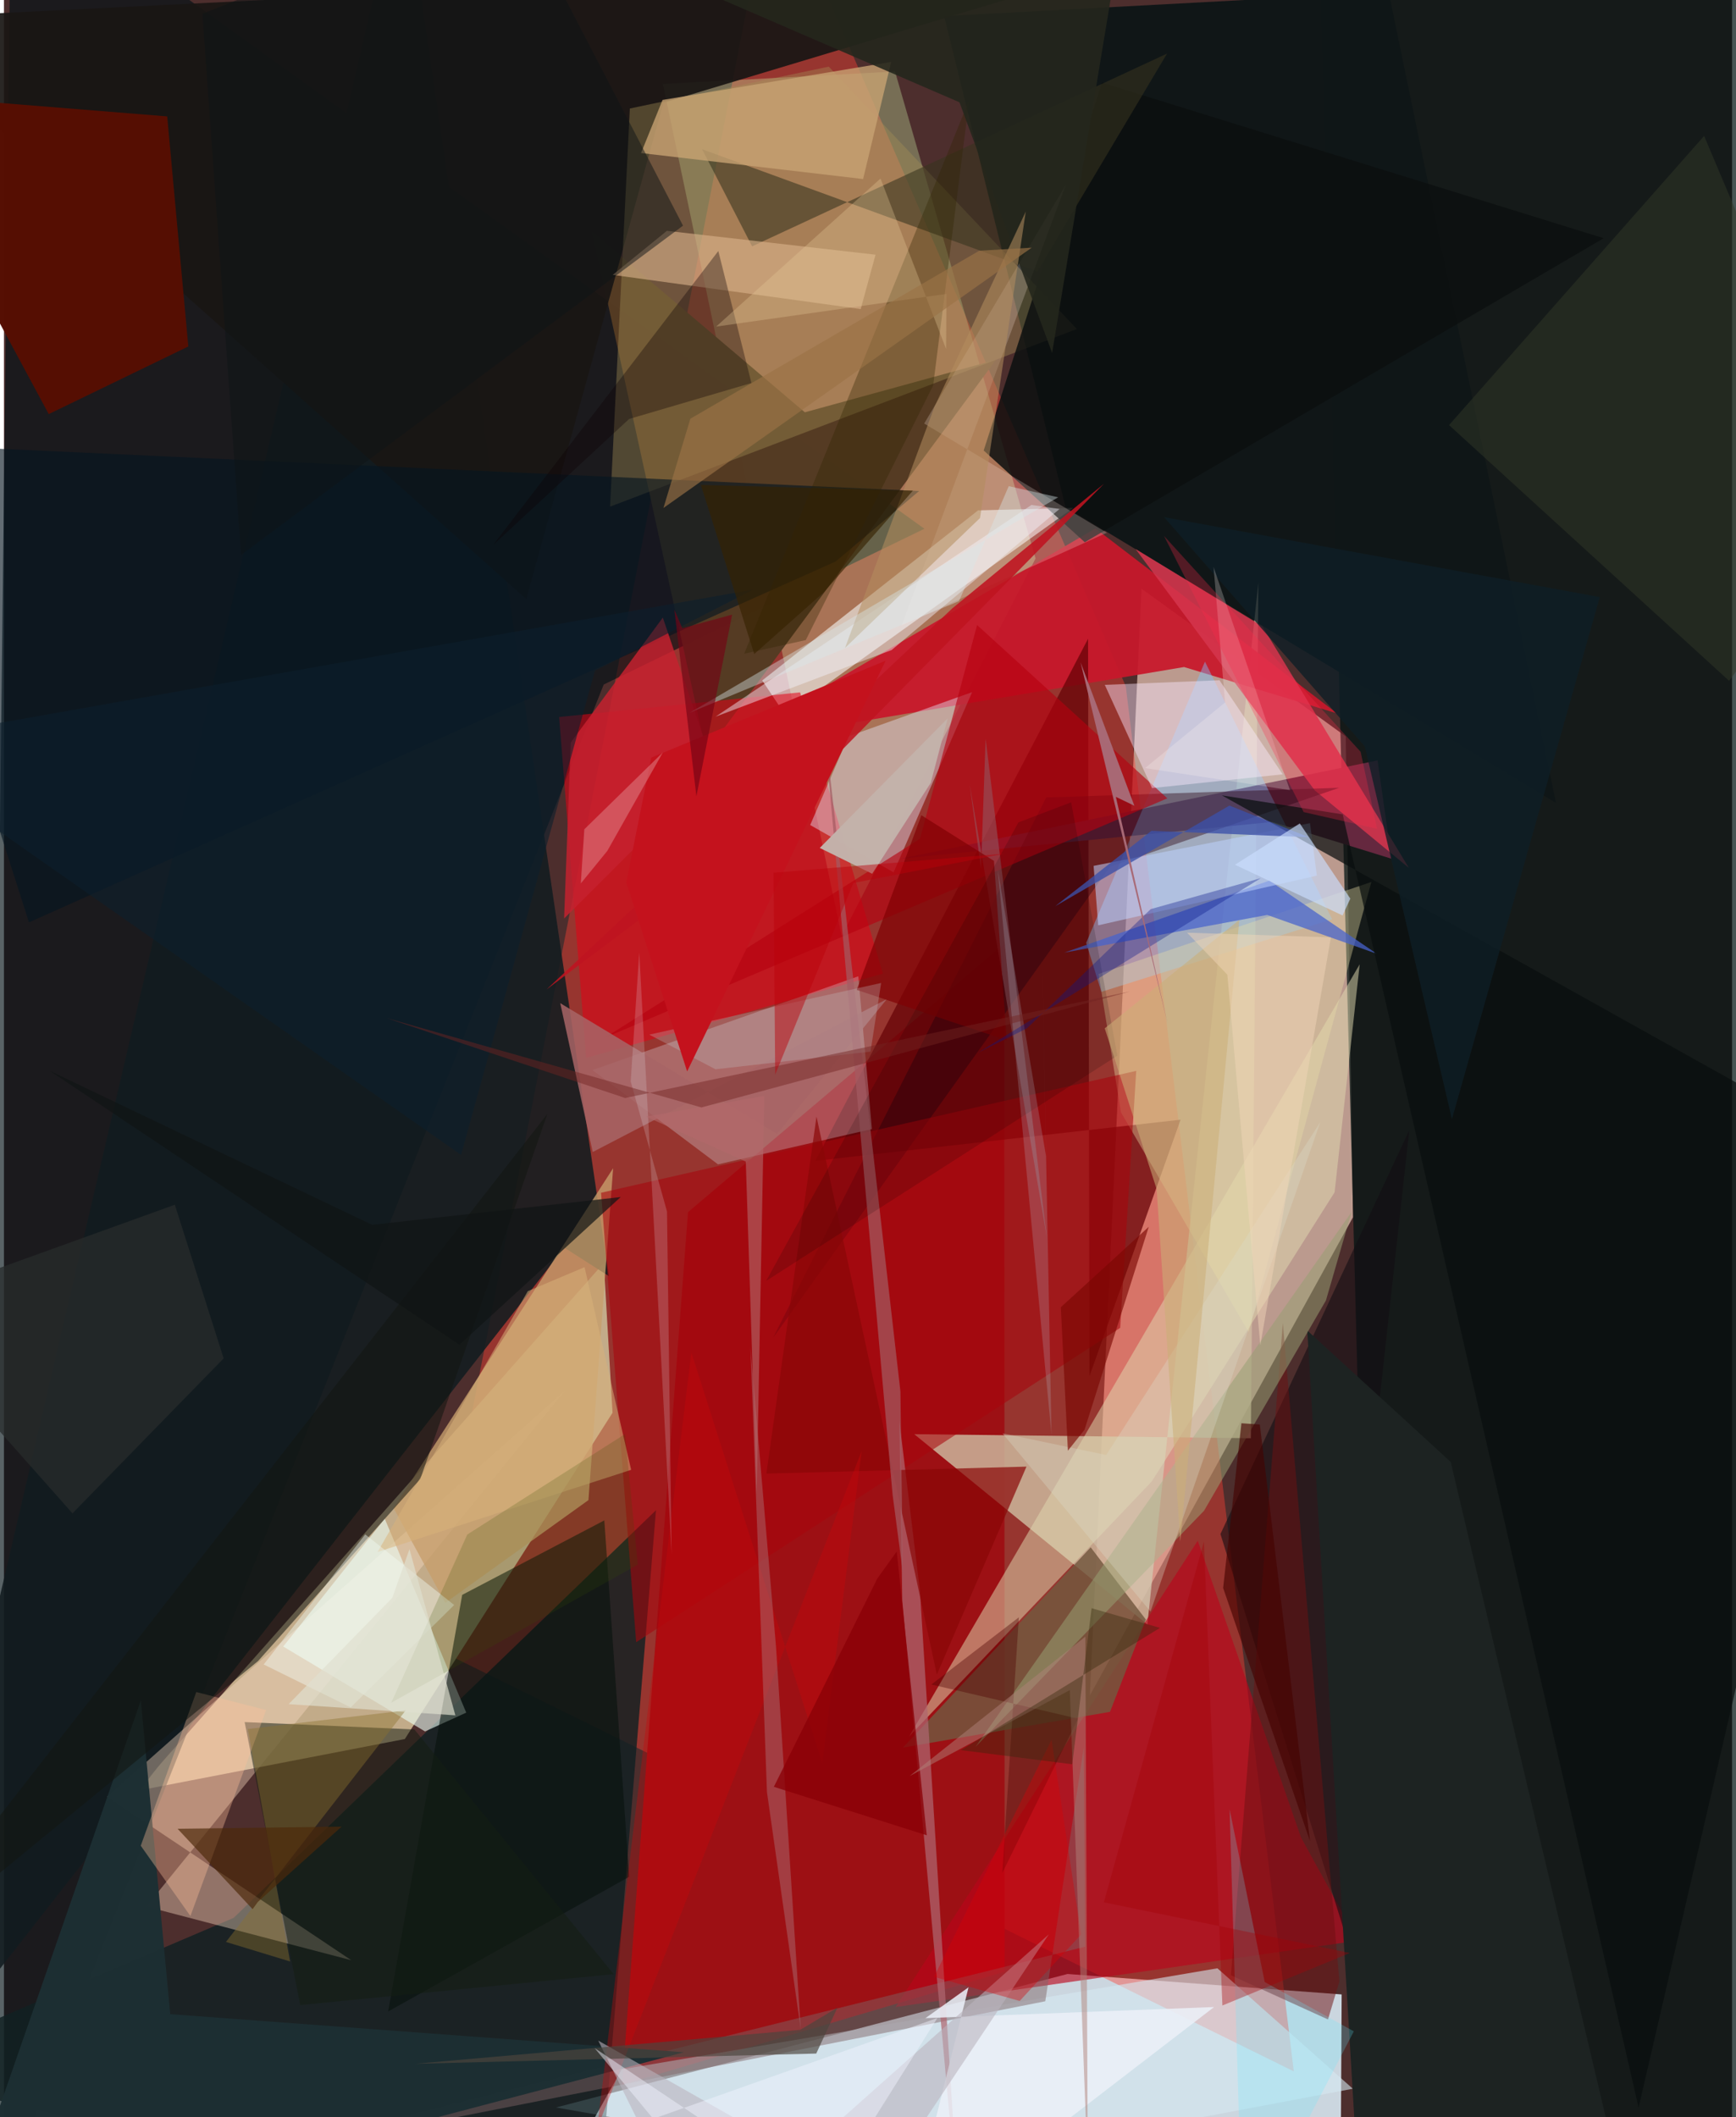 <svg xmlns="http://www.w3.org/2000/svg" width="228" height="278" viewBox="0 0 836 1024"><path fill="#4d2e2d" d="M0 0h836v1024H0z"/><path fill="#f1d0be" fill-opacity=".667" d="M649.114 356.177l3.521 232.524L525.32 820.054l24.994-535.352z"/><path fill="#dbeaf4" fill-opacity=".89" d="M646.466 1086l.678-121.36-132.63-9.894-247.438 64.566z"/><path fill="#fe4034" fill-opacity=".416" d="M623.975 1001.831L204.488 795.204 372.318-62l170.395 393.978z"/><path fill="#c3ac8a" fill-opacity=".988" d="M290.186 610.84L64.154 866.21l129.776-25.102 100.486-157.815z"/><path fill="#001311" fill-opacity=".722" d="M861.896-62L635.93-47.247 665.876 1086h215.602z"/><path fill="#001015" fill-opacity=".651" d="M3.482-62L-9.924 1086l300.07-754.914 155.13-75.341z"/><path fill="#9d1014" d="M483.932 456.585l.159 497.101-185.076 54.648 31.91-422.066z"/><path fill="#d1faaa" fill-opacity=".318" d="M318.78 40.592l112.305-6.002 67.971 235.512-93.814 182.648z"/><path fill="#112023" fill-opacity=".82" d="M-62 1001.496L286.255 1086l29.18-355.555-204.31 197.157z"/><path fill="#0f1617" fill-opacity=".965" d="M750.813 388.318L513.515 245.17 454.8 7.78 669.91-3.742z"/><path fill="#cebba0" fill-opacity=".82" d="M553.145 785.707l-112.779-92.052 162.843 1.96 3.65-413.916z"/><path fill="#121c1f" fill-opacity=".875" d="M192.932-62L-62 1028.95l333.108-425.476 21.515 13.732z"/><path fill="#c7182b" fill-opacity=".937" d="M570.895 322.62l-221.19 37.174L528.03 255.588l116.876 89.46z"/><path fill="#680307" fill-opacity=".745" d="M392.556 561.458l176.658-19.9-44.07 124.06-.678-356.677z"/><path fill="#f9feff" fill-opacity=".561" d="M471.256 246.852l45.969-1.18-139.448 99.83-10.953-16.39z"/><path fill="#543b23" fill-opacity=".988" d="M387.447 199.412l-102.868-87.3 55.153 251.794L479.92 174.03z"/><path fill="#65283f" d="M433.605 415.343L664.52 367.78l6.75 47.569-57.596-17.812z"/><path fill="#191614" fill-opacity=".925" d="M-62 9.35l314.698 280.408 66.294-240.017 236.213-71.088z"/><path fill="#e40015" fill-opacity=".549" d="M281.652 511.692L268.578 346.79l116.565-11.918L425.2 470.9z"/><path fill="#fbdcc2" fill-opacity=".396" d="M49.908 869.044l118.11 79.041-99.164-25.949 202.688-249.708z"/><path fill="#7fc3ff" fill-opacity=".427" d="M523.552 456.053l57.461-136.056 61.522 124.62-111.645 35.1z"/><path fill="#e0f1fd" fill-opacity=".275" d="M419.887 546.075l-6.57-73.88-128.618 45.359 60.73 45.6z"/><path fill="#bb041b" fill-opacity=".627" d="M577.516 745.205l-146.152 225.52 223.605-32.1-27.48-49.927z"/><path fill="#560e02" fill-opacity=".996" d="M21.665 200.286l67.527-32.712L78.97 56.298-62 44.937z"/><path fill="#e0d9b0" fill-opacity=".514" d="M555.3 716.491l88.43-139.817 12.132-110.26-217.933 373.414z"/><path fill="#ecfff7" fill-opacity=".592" d="M184.205 734.525l39.432 93.811-19.937 9.104-68.603-41.074z"/><path fill="#a69256" fill-opacity=".388" d="M293.224 245.052l9.564-192.568 96.232-20.25L519.024 159.13z"/><path fill="#e5edfe" fill-opacity=".416" d="M408.543 356.147l-18.512 42.897 40.354 22.881 37.989-87.17z"/><path fill="#c79f6c" fill-opacity=".788" d="M213.523 775.246l69.239-49.7 11.94-160.517-106.19 164.435z"/><path fill="#07100c" fill-opacity=".565" d="M290.435 735.364l-68.75 36.018-35.822 201.485 116.61-65.146z"/><path fill="#d5354d" fill-opacity=".859" d="M547.447 265.538l61.368 37.424 70.83 116.788-45.51-37.459z"/><path fill="#d5e9f2" fill-opacity=".592" d="M587.033 951.995l-288.15 48.875L251.13 1086l401.418-75.754z"/><path fill="#130e13" fill-opacity=".6" d="M657.59 748.672l9.206 244.357-78.29-251.085 91.357-195.347z"/><path fill="#051521" fill-opacity=".627" d="M12.108 446.121L-62 214.315l504.734 23.168-40.398 34.09z"/><path fill="#151d12" fill-opacity=".518" d="M294.998 954.833L198.57 836.487l-82.136-3.573 26.886 136.872z"/><path fill="#e7dda7" fill-opacity=".38" d="M661.5 426.594l-59.374 217.661-61.775-106.304-10.814-66.875z"/><path fill="#73583e" fill-opacity=".82" d="M535.08 827.955l17.329-44.658-26.677-34.902-90.842 96.85z"/><path fill="#2b0110" fill-opacity=".416" d="M504.19 385.703L372.058 647.089l163.086-227.938 110.804-38.133z"/><path fill="#a7040c" fill-opacity=".561" d="M305.847 794.279l234.15-152.045 7.765-124.3L288.86 576.9z"/><path fill="#0c1010" fill-opacity=".851" d="M531.186 39.96L473.96 217.886l48.903 44.37 251.038-147.038z"/><path fill="#b5010f" fill-opacity=".624" d="M470.766 302.304l-27.602 103.392-152.692 96.339 272.335-115.902z"/><path fill="#37341e" fill-opacity=".573" d="M499.933 131.324L337.76 72.194l24.172 46.957 200.73-93.222z"/><path fill="#dcb38c" fill-opacity=".596" d="M294.502 132.95l119.97 16.537 7.185-26.296-100.959-11.543z"/><path fill="#fbe9ff" fill-opacity=".447" d="M618.615 374.513l-30.588-45.498-55.475 2.226 22.848 49.935z"/><path fill="#ffe9e0" fill-opacity=".227" d="M445.179 204.854L513.678 89.43l-79.382 213.048 99.265-44.81z"/><path fill="#c8a373" fill-opacity=".784" d="M415.638 86.595l13.573-56.644-110.6 18.38-10.41 25.692z"/><path fill="#7f6365" fill-opacity=".478" d="M503.766 967.943l-414.971 81.71 434.293-108.116-.72-96.215z"/><path fill="#4763cc" fill-opacity=".733" d="M664.11 461.294l-51.952-35.365-99.19 34.823 98.15-18.227z"/><path fill="#1d2f33" fill-opacity=".988" d="M66.22 822.422L-25.393 1086l354.363-93.39-248.535-18.432z"/><path fill="#1e2423" fill-opacity=".996" d="M699.9 707.08l87.73 370.812L656.922 1086l-26.408-442.48z"/><path fill="#6c1013" fill-opacity=".51" d="M618.689 639.919l-25.133 315.45 46.97 21.36 5.526-18.379z"/><path fill="#bed1fd" fill-opacity=".545" d="M529.367 447.545l105.772-24.02-3.303-25.385-104.698 20.65z"/><path fill="#ae666f" fill-opacity=".718" d="M443.152 769.728l19.329 308.894-27.907-304.638-1.43-86.904z"/><path fill="#0d0003" fill-opacity=".341" d="M302.45 202.63l-65.78 60.929 108.914-142.15 16.022 63.845z"/><path fill="#090f0e" fill-opacity=".714" d="M647.653 393.882l143.13 625.51L898 557.104 589.194 384.686z"/><path fill="#989f72" fill-opacity=".537" d="M639.534 628.99l12.408-42.783-181.972 258.75 110.598-114.25z"/><path fill="#fec09a" fill-opacity=".365" d="M93.044 818.374l-26.864 74.33 24.026 34.028 36.618-99.636z"/><path fill="#323727" fill-opacity=".514" d="M898 244.401l-75.51-178.67-123.402 139.872L834.57 329.295z"/><path fill="#890607" fill-opacity=".694" d="M393.082 540.047l-24.23 172.672 125.814-3.366-43.36 100.588z"/><path fill="#a76566" fill-opacity=".855" d="M427.134 483.22l-142.293 73.97-15.737-72 104.901 63.23z"/><path fill="#a35a61" fill-opacity=".71" d="M433.684 672.99l-37.397-327.122 33.609 377.062 4.93 37.38z"/><path fill="#ebf0f8" fill-opacity=".867" d="M445.793 976.1l139.653-5.376L435.503 1086l31.134-124.81z"/><path fill="#c5212f" fill-opacity=".835" d="M318.742 298.713l-44.551 60.431-3.21 85.127 72.563-72.474z"/><path fill="#302500" fill-opacity=".341" d="M358.102 316.176l29.792-6.59 61.63-123.167 17.455-138.14z"/><path fill="#bf1420" fill-opacity=".878" d="M373.233 395.436l-110.758 83.147 196.366-184.385 73.301-60.205z"/><path fill="#131711" fill-opacity=".557" d="M-62 955.099l184.932-151.715 78.506-88.06 61.438-176.54z"/><path fill="#915d65" fill-opacity=".533" d="M472.678 420.244l2.212-63.007 29.641 241.32-37.36-219.284z"/><path fill="#0e1e26" fill-opacity=".8" d="M561.237 250.122l97.113 110.906 42.133 180.262 71.533-252.5z"/><path fill="#24271c" fill-opacity=".89" d="M545.564-62H204.493L462.246 49.482l44.824 121.21z"/><path fill="#f3f4fd" fill-opacity=".443" d="M344.23 346.643l152.838-102.402 13.603 1.93-81.23 68.221z"/><path fill="#810003" fill-opacity=".702" d="M443.815 394.305l-31.27 84.452 72.593 24.405-6.2-86.784z"/><path fill="#ca060b" fill-opacity=".353" d="M286.923 1029.596l45.613-375.467 63.347 198.689 19.03-150.97z"/><path fill="#b38e5e" fill-opacity=".553" d="M450.18 196.704l44.133-94.349-22.123 148.199-65.316 62.834z"/><path fill="#e5eaf7" fill-opacity=".192" d="M307.338 460.718l-4.134 62.348 17.556 62.895 2.248 165.743z"/><path fill="#c3c7c9" fill-opacity=".278" d="M419.213 508.634l-74.981 8.541-32.042-16.752 112.17-25.001z"/><path fill="#4e0000" fill-opacity=".38" d="M490.987 782.23l-8.025 123.678 36.617-74.649-70.92-16.523z"/><path fill="#8c712f" fill-opacity=".416" d="M117.962 836.26l76.394-9.014-86.964 112.006 31.043 9.45z"/><path fill="#c4121d" d="M426.54 319.535L330.5 518.221l-29.43-91.43 12.06-60.351z"/><path fill="#dbdcc8" fill-opacity=".329" d="M533.24 703.74l-50.195-10.505 71.63 86.234 82.104-236.682z"/><path fill="#000100" fill-opacity=".149" d="M368.719 619.536l122.053-221.773 25.514-9.725 22.341 122.56z"/><path fill="#272b2b" fill-opacity=".749" d="M-55.18 632.398l137.85-49.713 23.62 74.323-73.145 74.95z"/><path fill="#d8b17b" fill-opacity=".518" d="M280.877 612.872l22.534 98.03-122.674 39.75 72.685-126.168z"/><path fill="#bab4bd" fill-opacity=".58" d="M420.656 1062.59l-133.163-75.626L336.416 1086l169.076-150.44z"/><path fill="#0d1f2d" fill-opacity=".592" d="M-62 360.234l424.534-75.09-76.635 39.26-64.762 234.176z"/><path fill="#e4c897" fill-opacity=".325" d="M455.975 142.147L344.53 157.959l79.534-71.613 31.713 82.439z"/><path fill="#f1fbf3" fill-opacity=".427" d="M174.78 742.135l-49.125 62.91 42.089 20.775 50.063-49.538z"/><path fill="#d9e7e9" fill-opacity=".408" d="M510.005 240.527l-23.917-5.385-24.072 55.621-130.226 53.932z"/><path fill="#64eaff" fill-opacity=".231" d="M599.31 1086l-6.386-210.964 16.997 83.597 43.1 23.859z"/><path fill="#ab898f" fill-opacity=".373" d="M361.126 651.618l7.997 215.217 16.34 114.64-11.957-185.023z"/><path fill="#e38b90" fill-opacity=".482" d="M291.882 411.554l26.882-47.65-38.01 37.207-1.681 26.166z"/><path fill="#3b50a8" fill-opacity=".78" d="M508.584 438.285l46.544-36.453 76.223 3.118-38.508-15.314z"/><path fill="#344f01" fill-opacity=".192" d="M224.152 742.187l76.311-48.599 6.182 63.156-119.277 66.793z"/><path fill="#cbae77" fill-opacity=".557" d="M532.524 497.383l65.124-52.497-28.57 300.709-11.438-170.448z"/><path fill="#cbdeff" fill-opacity=".647" d="M595.543 418.258l31.34-19.992 24.457 36.371-3.768 8.14z"/><path fill="#7a0703" fill-opacity=".639" d="M553.82 593.369l-31.073 98.167-8.047 10.108-3.415-69.38z"/><path fill="#0e1416" fill-opacity=".502" d="M244.712-52.324L96.001 6.65l18.69 261.781 213.82-159.293z"/><path fill="#bcdcf3" fill-opacity=".192" d="M506.782 693.89l-25.974-273.122 23.364 138.704-2.15-108.406z"/><path fill="#d70006" fill-opacity=".373" d="M521.12 935.625l-14.315-94.155-56.855 114.663 41.433 11.667z"/><path fill="#8b0107" fill-opacity=".788" d="M446.43 887.675l-73.98-23.454 50.05-100.722 9.403-13.112z"/><path fill="#a20006" fill-opacity=".369" d="M532.105 920.084l119.009 24.498-61.67 25.406-8.916-224.418z"/><path fill="#4c443d" fill-opacity=".675" d="M392.957 993.234l10.264-22.197-18.04 10.73-186.316 16.413z"/><path fill="#fff7f4" fill-opacity=".235" d="M585.177 274.278l36.938 107.871-70.1-10.65 38.725-31.735z"/><path fill="#c3b2ab" fill-opacity=".984" d="M420.022 422.61l28.35-43.967 8.192-31.224-61.902 62.702z"/><path fill="#9a7246" fill-opacity=".647" d="M471.824 121.262l-139.755 81.251-13.026 43.18 178.154-125.9z"/><path fill="#f3d7b9" fill-opacity=".467" d="M607.78 650.727l34.149-197.362-69.566-2.259 19.481 20.322z"/><path fill="#450200" fill-opacity=".631" d="M589.808 768.036l42.046 122.531-24.302-201.552-8.898-.644z"/><path fill="#b08179" fill-opacity=".49" d="M524.355 1051.862l-8.734-234.399-77.458 41.541 84.973-67.406z"/><path fill="#0a178b" fill-opacity=".357" d="M494.891 497.378l-23.833 11.871 136.964-84.517-53.27 14.99z"/><path fill="#b3696b" fill-opacity=".592" d="M364.138 722.531l3.69-192.505-57.137 10.056 48.187 21.76z"/><path fill="#ff2949" fill-opacity=".278" d="M656.32 363.63l7.944 37.222-35.497-8.072-67.562-133.568z"/><path fill="#34280b" fill-opacity=".392" d="M526.165 777.834l33.082 9.506-96.269 59.14 53.808 6.844z"/><path fill="#f3f5ff" fill-opacity=".459" d="M314.088 1024.788l-28.342-34.203 110.352 73.811 55.48-88.375z"/><path fill="#a86975" fill-opacity=".988" d="M546.872 389.72l-26.038-69.39 42.137 174.925-25.065-109.85z"/><path fill="#732321" fill-opacity=".459" d="M300.497 531.068l244.375-51.559-207.44 56.12L184.9 492.346z"/><path fill="#730415" fill-opacity=".651" d="M352.277 297.275l-17.293 87.87-10.67-90.308 3.851 9.001z"/><path fill="#4c2909" fill-opacity=".671" d="M83.995 884.51l36.28 38.88 2.596-3.55 40.475-36.365z"/><path fill="#dfe0cf" fill-opacity=".671" d="M196.175 749.262l-8.301 23.536-50.161 51.434 80.676 5.425z"/><path fill="#bb000a" fill-opacity=".463" d="M373.103 519.724l-.79-97.606 111.67-9.244-73.086 14.203z"/><path fill="#362200" fill-opacity=".635" d="M396.735 286.334l42.98-49.027-102.56-2.746 25.813 81.773z"/><path fill="#111514" fill-opacity=".702" d="M298.356 578.968l-120.254 13.443-156-74.513 198.246 132.523z"/></svg>